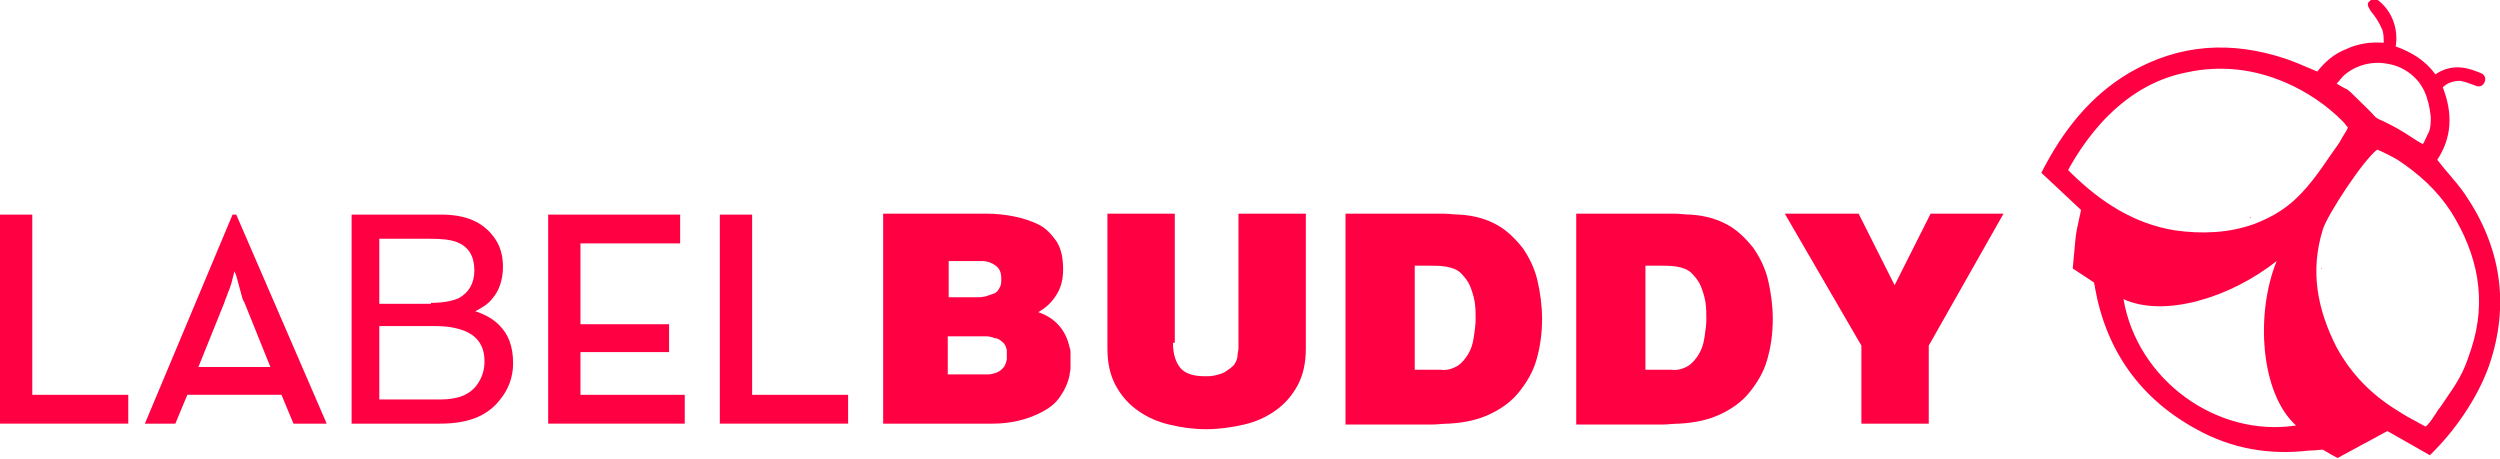 <svg width="207" height="38" viewBox="0 0 207 38" fill="none" xmlns="http://www.w3.org/2000/svg">
<path d="M192.252 22.308V22.154C192.177 22.231 192.252 22.308 192.252 22.308Z" fill="#FF0043"/>
<path d="M186.369 18H186.216C186.249 18 186.267 18 186.284 18.006C186.306 18.014 186.325 18.033 186.369 18.077V18Z" fill="#FF0043"/>
<path fill-rule="evenodd" clip-rule="evenodd" d="M201.804 13.231C203.027 11.385 203.103 9.385 202.263 7.231C202.645 6.846 203.18 6.692 203.714 6.692C204.097 6.769 204.555 6.923 204.937 7.077C205.243 7.231 205.548 7.154 205.701 6.846C205.854 6.538 205.778 6.231 205.472 6.077C205.396 6.038 205.338 6.019 205.281 6C205.224 5.981 205.166 5.962 205.09 5.923C203.944 5.462 202.798 5.385 201.651 6.154C200.811 5 199.665 4.308 198.366 3.846C198.595 2.385 198.06 1 197.067 0.154C196.761 -0.154 196.455 -0.154 196.226 0.077C195.93 0.3 196.064 0.523 196.28 0.886L196.303 0.923C196.685 1.385 196.99 1.846 197.219 2.385C197.372 2.692 197.372 3.154 197.372 3.538C196.226 3.461 195.233 3.615 194.239 4.077C193.246 4.462 192.482 5.154 191.871 5.923C191.66 5.835 191.453 5.746 191.249 5.659C190.564 5.366 189.903 5.083 189.196 4.846C184.764 3.385 180.485 3.615 176.359 6C173.073 7.923 170.781 10.846 169.023 14.308C169.555 14.804 170.105 15.32 170.655 15.835L170.66 15.841L170.664 15.844C171.219 16.364 171.774 16.884 172.309 17.385C172.263 17.619 172.209 17.86 172.155 18.103C172.031 18.661 171.904 19.234 171.851 19.769C171.812 20.192 171.774 20.596 171.736 21C171.698 21.404 171.66 21.808 171.621 22.231C171.927 22.423 172.214 22.615 172.5 22.808C172.787 23 173.073 23.192 173.379 23.385V23.462C173.455 23.615 173.455 23.692 173.455 23.769C174.372 29 177.2 33 181.861 35.538C184.764 37.154 187.897 37.692 191.183 37.308C191.508 37.308 191.911 37.269 192.145 37.246C192.24 37.237 192.307 37.231 192.329 37.231C192.711 37.462 193.246 37.769 193.552 37.923C194.147 37.606 194.758 37.273 195.385 36.93L195.387 36.929L195.39 36.928C196.13 36.524 196.893 36.108 197.678 35.692C198.748 36.308 199.97 37 201.193 37.692C203.18 35.769 205.09 33.077 206.083 30.308C207.841 25.231 207.077 20.462 204.097 16.077C203.699 15.499 203.251 14.973 202.796 14.438C202.463 14.048 202.127 13.653 201.804 13.231ZM200.123 6.615C200.352 6.846 200.582 7.231 200.734 7.538C201.04 8.231 201.193 8.923 201.269 9.692C201.269 10.077 201.269 10.538 201.116 10.923C201.087 10.952 201.014 11.115 200.93 11.301C200.794 11.605 200.629 11.971 200.582 11.923C200.238 11.731 199.913 11.519 199.588 11.308C199.263 11.096 198.939 10.885 198.595 10.692C198.06 10.385 197.449 10.077 196.914 9.846C196.876 9.808 196.837 9.788 196.799 9.769C196.761 9.75 196.723 9.731 196.685 9.692C196.325 9.279 195.931 8.9 195.549 8.533C195.363 8.353 195.179 8.177 195.003 8C194.774 7.769 194.545 7.538 194.316 7.385C194.239 7.385 193.475 6.923 193.475 6.923C193.601 6.796 193.704 6.669 193.797 6.555C193.873 6.462 193.941 6.377 194.01 6.308C195.003 5.385 196.455 5 197.831 5.308C198.671 5.462 199.512 5.923 200.123 6.615ZM203.867 30.846C203.562 31.462 203.18 32.077 202.798 32.615C202.712 32.73 202.595 32.908 202.47 33.099L202.469 33.1L202.469 33.101C202.258 33.423 202.024 33.779 201.881 33.923C201.804 34.077 200.964 35.385 200.811 35.308C200.616 35.2 200.425 35.097 200.238 34.997C199.62 34.663 199.046 34.354 198.518 34C196.379 32.692 194.698 31 193.475 28.769C191.871 25.615 191.259 22.462 192.329 19C192.711 17.769 195.691 13.231 196.837 12.385C197.372 12.615 197.984 12.923 198.518 13.231C200.276 14.385 201.804 15.769 202.95 17.538C205.166 21.077 205.93 24.846 204.631 28.846C204.402 29.538 204.173 30.231 203.867 30.846ZM194.201 10.308C194.258 10.385 194.316 10.461 194.392 10.538C194.439 10.586 194.225 10.925 194.054 11.197C193.947 11.366 193.857 11.509 193.857 11.538C193.664 11.88 193.439 12.19 193.223 12.489C193.098 12.662 192.976 12.831 192.864 13C191.718 14.692 190.495 16.385 188.814 17.462C188.126 17.923 187.439 18.231 186.675 18.538C184.535 19.308 182.319 19.385 180.103 19.077C176.741 18.538 173.99 16.769 171.545 14.385L171.239 14.077C172.08 12.538 173.073 11.154 174.219 9.923C176.13 7.923 178.346 6.538 181.02 6C183.847 5.385 186.598 5.692 189.273 6.846C191.03 7.615 192.635 8.692 194.01 10.077C194.087 10.154 194.144 10.231 194.201 10.308ZM190.113 35.231C183.542 36.231 176.97 31.462 175.824 24.769C179.186 26.308 184.611 24.692 188.508 21.615C186.751 25.923 187.133 32.538 190.113 35.231Z" fill="#FF0043"/>
<path d="M0 17.769H2.674V32.692H10.621V35.077H0V17.769Z" fill="#FF0043"/>
<path fill-rule="evenodd" clip-rule="evenodd" d="M19.561 17.769H19.256L11.997 35.077H14.518L15.511 32.692H23.306L24.299 35.077H27.05L19.561 17.769ZM20.249 25.077L22.389 30.385H16.428L18.568 25.077C18.606 24.923 18.663 24.788 18.721 24.654C18.778 24.519 18.835 24.385 18.874 24.231C18.99 23.996 19.063 23.761 19.124 23.56C19.143 23.498 19.161 23.439 19.179 23.385L19.409 22.462C19.561 22.769 19.638 23.077 19.714 23.385C19.752 23.538 19.791 23.673 19.829 23.808C19.867 23.942 19.905 24.077 19.943 24.231C20.02 24.538 20.096 24.846 20.249 25.077Z" fill="#FF0043"/>
<path d="M45.389 17.769H56.316V20.154H48.063V26.846H55.399V29.154H48.063V32.692H56.698V35.077H45.389V17.769Z" fill="#FF0043"/>
<path d="M62.276 17.769H59.602V35.077H70.223V32.692H62.276V17.769Z" fill="#FF0043"/>
<path fill-rule="evenodd" clip-rule="evenodd" d="M81.684 17.692C82.448 17.692 83.212 17.769 83.977 17.923C84.741 18.077 85.428 18.308 86.04 18.615C86.651 18.923 87.109 19.462 87.491 20C87.874 20.615 88.026 21.385 88.026 22.308C88.026 23.077 87.874 23.769 87.491 24.385C87.109 25 86.651 25.462 85.963 25.846C87.339 26.308 88.255 27.308 88.561 28.769C88.638 28.923 88.638 29.077 88.638 29.231V30.538C88.638 30.608 88.622 30.677 88.605 30.753C88.584 30.846 88.561 30.95 88.561 31.077C88.408 31.769 88.103 32.385 87.721 32.923C87.339 33.462 86.804 33.846 86.192 34.154C85.581 34.462 84.97 34.692 84.282 34.846C83.594 35 82.907 35.077 82.219 35.077H73.126V17.692H81.684ZM81.608 24.538L82.295 24.308C82.525 24.231 82.677 24 82.754 23.846C82.907 23.615 82.907 23.385 82.907 23.077C82.907 22.538 82.754 22.231 82.448 22C82.143 21.769 81.76 21.615 81.302 21.615H78.551V24.615H80.844C81.073 24.615 81.302 24.615 81.608 24.538ZM81.837 31C82.066 31 82.295 30.923 82.525 30.846C82.754 30.769 82.907 30.615 83.059 30.462C83.212 30.308 83.289 30.077 83.365 29.769V29C83.289 28.692 83.212 28.462 82.983 28.308C82.83 28.154 82.601 28 82.372 28C82.143 27.923 81.913 27.846 81.684 27.846H78.475V31H81.837Z" fill="#FF0043"/>
<path d="M97.731 30.462C97.349 30 97.12 29.308 97.12 28.385H97.272V17.692H91.694V28.846C91.694 30.077 91.924 31.077 92.382 31.923C92.841 32.769 93.452 33.462 94.216 34C94.98 34.538 95.821 34.923 96.814 35.154C97.731 35.385 98.801 35.538 99.87 35.538C100.94 35.538 102.01 35.385 103.003 35.154C103.997 34.923 104.837 34.538 105.601 34C106.365 33.462 106.977 32.769 107.435 31.923C107.894 31.077 108.123 30.077 108.123 28.846V17.692H102.545V28.846C102.545 28.973 102.522 29.077 102.501 29.17C102.484 29.246 102.468 29.316 102.468 29.385C102.468 29.769 102.316 30 102.163 30.231C101.934 30.462 101.704 30.615 101.475 30.769C101.246 30.923 100.94 31 100.635 31.077C100.329 31.154 100.023 31.154 99.794 31.154C98.801 31.154 98.113 30.923 97.731 30.462Z" fill="#FF0043"/>
<path fill-rule="evenodd" clip-rule="evenodd" d="M119.508 17.692C119.738 17.692 119.967 17.712 120.196 17.731C120.425 17.75 120.655 17.769 120.884 17.769C122.106 17.846 123.1 18.154 123.94 18.615C124.781 19.077 125.468 19.769 126.08 20.538C126.615 21.308 127.073 22.231 127.302 23.231C127.532 24.231 127.684 25.308 127.684 26.385C127.684 27.615 127.532 28.692 127.226 29.769C126.92 30.846 126.385 31.692 125.774 32.462C125.163 33.231 124.322 33.846 123.329 34.308C122.336 34.769 121.266 35 119.967 35.077C119.738 35.077 119.489 35.096 119.241 35.115C118.993 35.135 118.744 35.154 118.515 35.154H111.409V17.692H119.508ZM120.655 30.308C121.037 30.077 121.342 29.692 121.571 29.308C121.801 28.923 121.954 28.462 122.03 27.923L122.056 27.744C122.123 27.28 122.183 26.862 122.183 26.385C122.183 25.923 122.183 25.538 122.106 25C122.03 24.538 121.877 24.077 121.724 23.692C121.571 23.308 121.266 22.923 120.96 22.615C120.655 22.308 120.196 22.154 119.738 22.077C119.279 22 118.821 22 118.439 22H117.14V30.615H119.279C119.738 30.692 120.272 30.538 120.655 30.308Z" fill="#FF0043"/>
<path fill-rule="evenodd" clip-rule="evenodd" d="M138.611 17.692H130.512V35.154H137.618C137.847 35.154 138.096 35.135 138.344 35.115C138.592 35.096 138.841 35.077 139.07 35.077C140.369 35 141.439 34.769 142.432 34.308C143.425 33.846 144.266 33.231 144.877 32.462C145.488 31.692 146.023 30.846 146.329 29.769C146.635 28.692 146.787 27.615 146.787 26.385C146.787 25.308 146.635 24.231 146.405 23.231C146.176 22.231 145.718 21.308 145.183 20.538C144.572 19.769 143.884 19.077 143.043 18.615C142.203 18.154 141.209 17.846 139.987 17.769C139.758 17.769 139.528 17.75 139.299 17.731C139.07 17.712 138.841 17.692 138.611 17.692ZM140.675 29.308C140.445 29.692 140.14 30.077 139.758 30.308C139.376 30.538 138.841 30.692 138.382 30.615H136.243V22H137.542C137.924 22 138.382 22 138.841 22.077C139.299 22.154 139.758 22.308 140.063 22.615C140.369 22.923 140.675 23.308 140.827 23.692C140.98 24.077 141.133 24.538 141.209 25C141.286 25.538 141.286 25.923 141.286 26.384C141.286 26.862 141.226 27.28 141.159 27.744L141.133 27.923C141.057 28.462 140.904 28.923 140.675 29.308Z" fill="#FF0043"/>
<path d="M147.781 17.692H153.894L156.874 23.615L159.854 17.692H165.89L159.701 28.615V35.077H154.123V28.615L147.781 17.692Z" fill="#FF0043"/>
<path fill-rule="evenodd" clip-rule="evenodd" d="M36.525 17.769H29.113V35.077H36.449C38.741 35.077 40.346 34.462 41.416 33.077C42.103 32.231 42.485 31.231 42.485 30.077C42.485 28.692 42.103 27.692 41.339 26.923C40.881 26.462 40.269 26.077 39.352 25.769C39.964 25.462 40.422 25.154 40.728 24.769C41.339 24.077 41.645 23.154 41.645 22.077C41.645 21.154 41.416 20.308 40.881 19.615C39.964 18.385 38.588 17.769 36.525 17.769ZM37.977 24.692C37.442 24.923 36.678 25.077 35.685 25.077V25.154H31.406V19.769H35.608C36.602 19.769 37.366 19.846 37.901 20.077C38.818 20.462 39.276 21.231 39.276 22.385C39.276 23.462 38.818 24.231 37.977 24.692ZM39.505 31.846C38.894 32.692 37.901 33.077 36.449 33.077H31.406V27H36.067C37.06 27 37.824 27.154 38.435 27.385C39.582 27.846 40.117 28.692 40.117 29.923C40.117 30.692 39.887 31.308 39.505 31.846Z" fill="#FF0043"/>
</svg>

